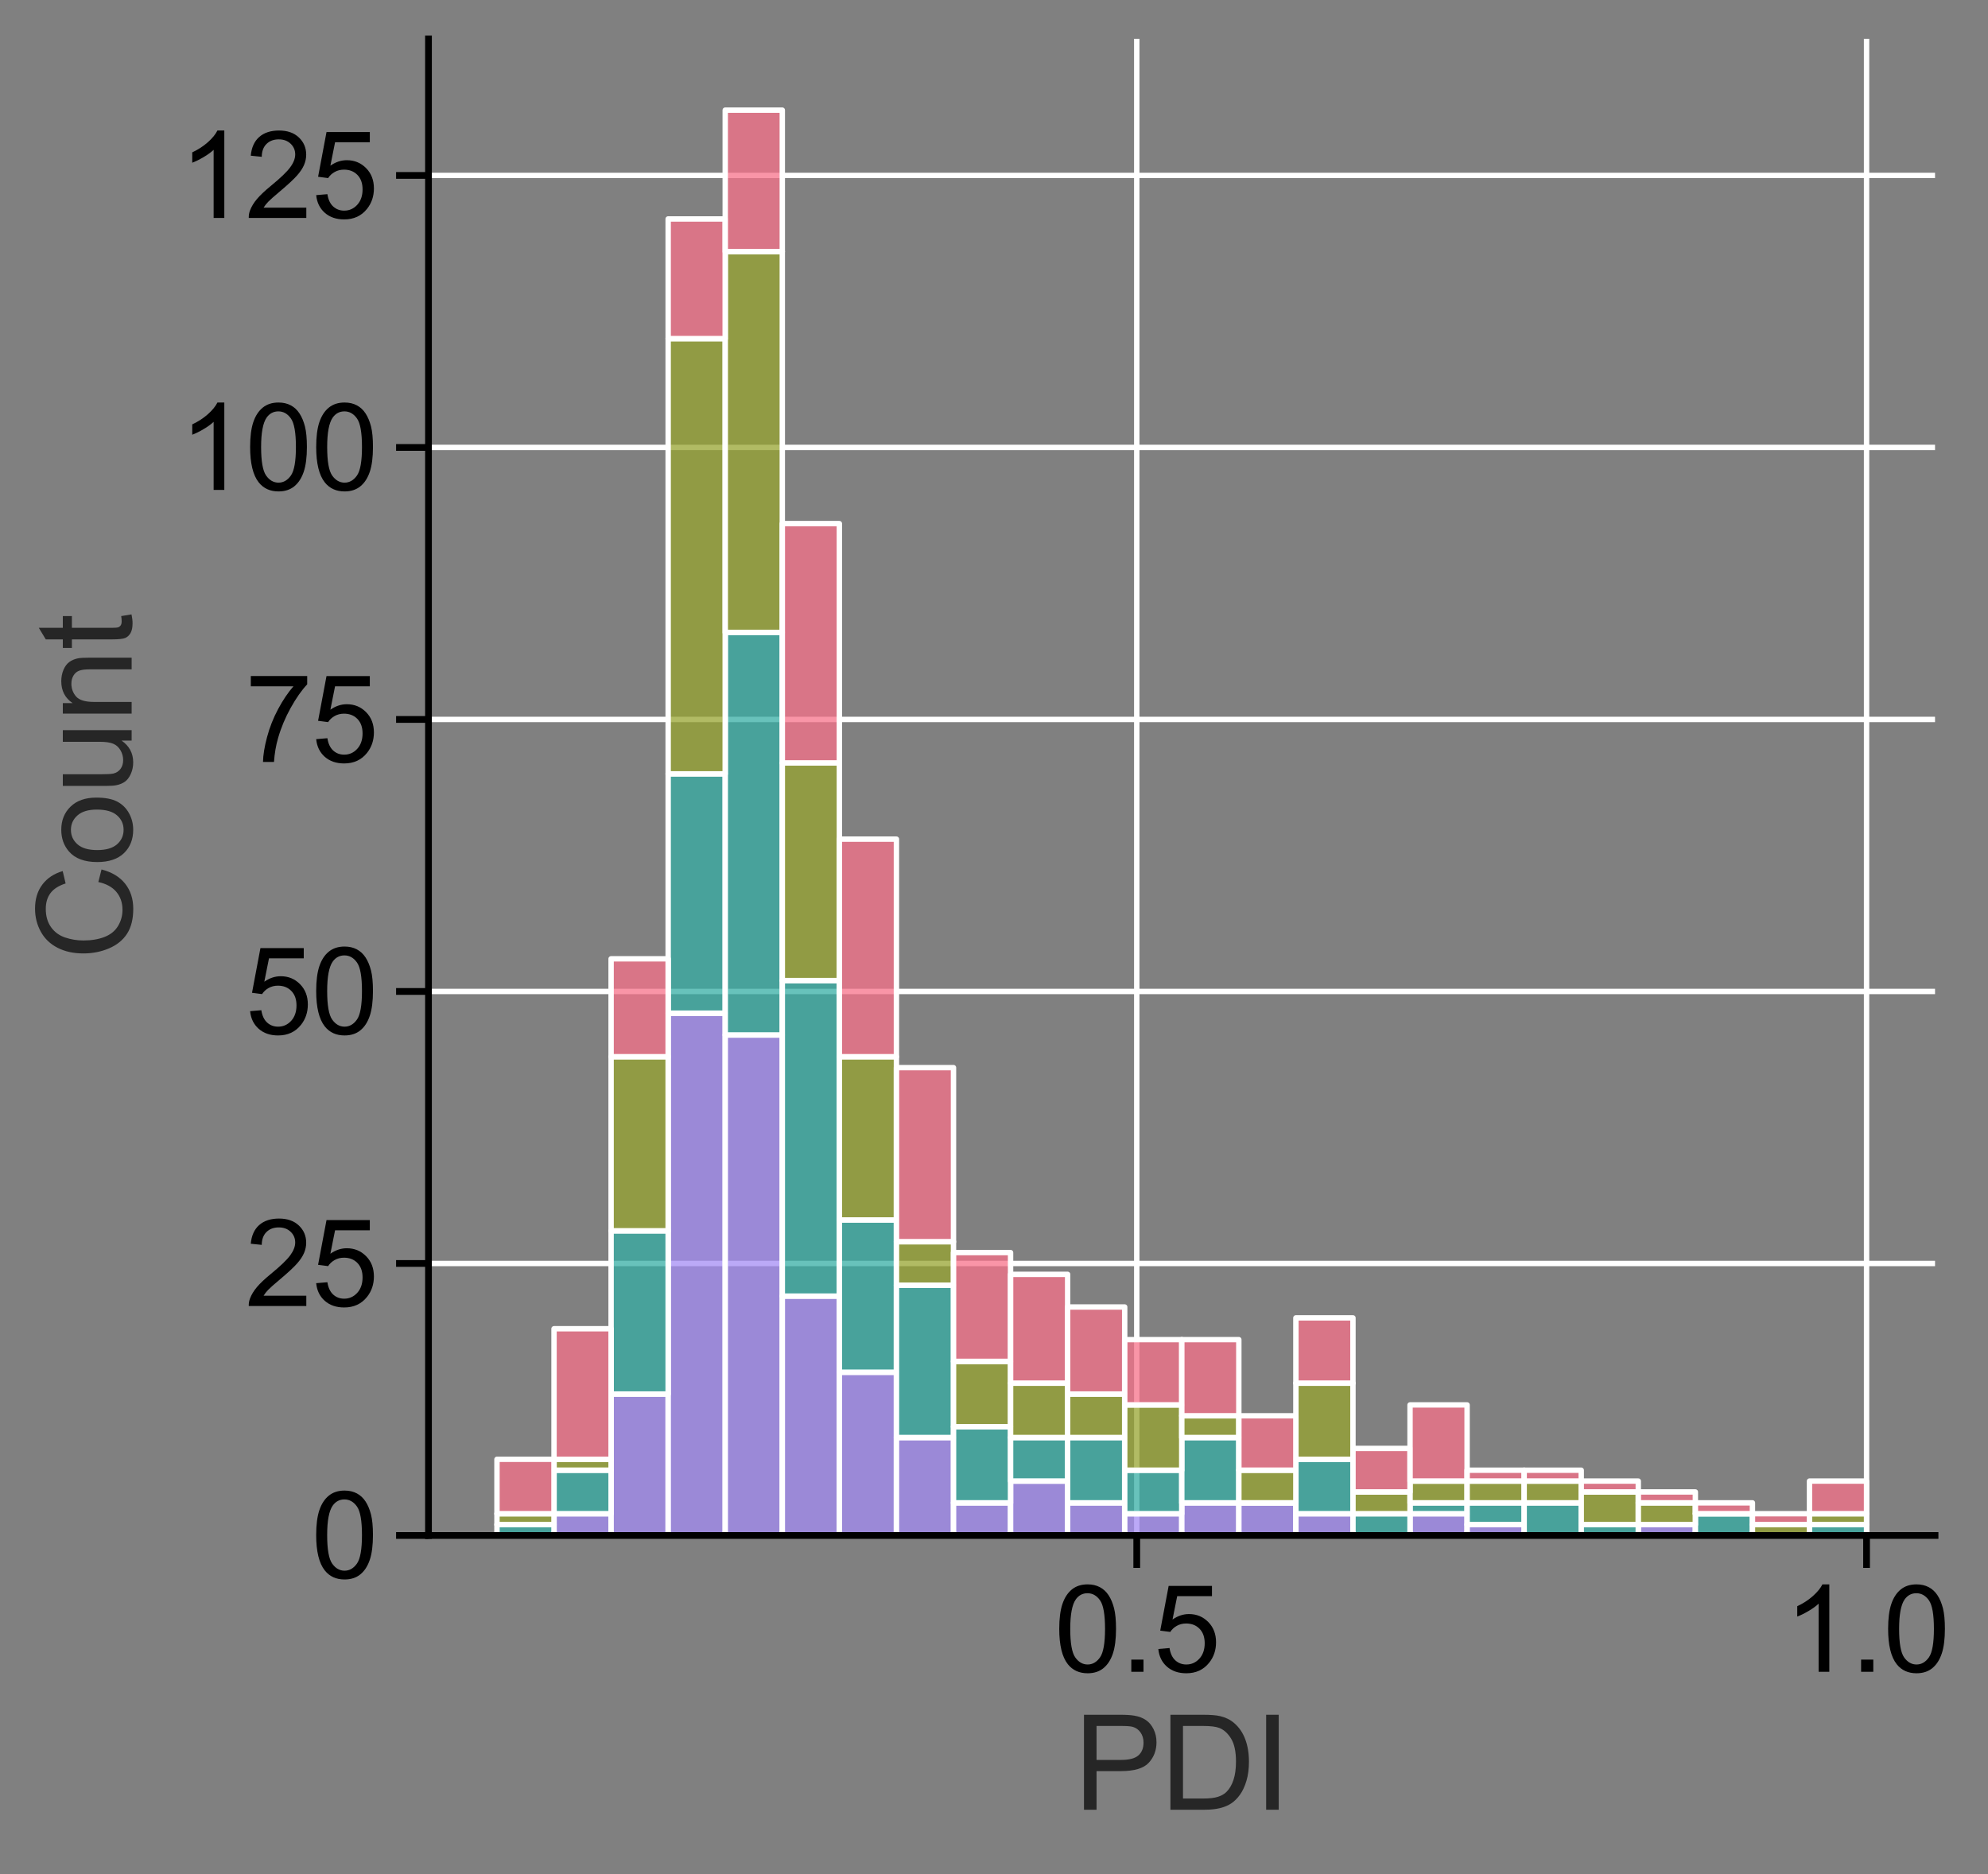 <?xml version="1.0" encoding="utf-8" standalone="no"?>
<!DOCTYPE svg PUBLIC "-//W3C//DTD SVG 1.1//EN"
  "http://www.w3.org/Graphics/SVG/1.1/DTD/svg11.dtd">
<svg xmlns:xlink="http://www.w3.org/1999/xlink" width="368.159pt" height="347.168pt" viewBox="0 0 368.159 347.168" xmlns="http://www.w3.org/2000/svg" version="1.1">
 <rect x="0" y="0" width="368.159" height="347.168" fill="#808080" stroke="none"/>
 <defs>
  <style type="text/css">*{stroke-linejoin: round; stroke-linecap: butt}</style>
 </defs>
 <g id="figure_1">
  <g id="patch_1">
   <path d="M 0 347.168 
L 368.159 347.168 
L 368.159 0 
L 0 0 
L 0 347.168 
z
" style="fill: none"/>
  </g>
  <g id="axes_1">
   <g id="patch_2">
    <path d="M 79.351 284.4 
L 358.351 284.4 
L 358.351 7.2 
L 79.351 7.2 
L 79.351 284.4 
z
" style="fill: none"/>
   </g>
   <g id="matplotlib.axis_1">
    <g id="xtick_1">
     <g id="line2d_1">
      <path d="M 210.517 284.4 
L 210.517 7.2 
" clip-path="url(#p33c84c592c)" style="fill: none; stroke: #ffffff; stroke-linecap: round"/>
     </g>
     <g id="line2d_2">
      <defs>
       <path id="m3f9f776b7f" d="M 0 0 
L 0 6 
" style="stroke: #000000; stroke-width: 1.25"/>
      </defs>
      <g>
       <use xlink:href="#m3f9f776b7f" x="210.517" y="284.4" style="stroke: #000000; stroke-width: 1.25"/>
      </g>
     </g>
     <g id="text_1">
      <!-- 0.5 -->
      <g transform="translate(195.227 309.647) scale(0.22 -0.22)">
       <defs>
        <path id="ArialMT-30" d="M 266 2259 
Q 266 3072 433 3567 
Q 600 4063 929 4331 
Q 1259 4600 1759 4600 
Q 2128 4600 2406 4451 
Q 2684 4303 2865 4023 
Q 3047 3744 3150 3342 
Q 3253 2941 3253 2259 
Q 3253 1453 3087 958 
Q 2922 463 2592 192 
Q 2263 -78 1759 -78 
Q 1097 -78 719 397 
Q 266 969 266 2259 
z
M 844 2259 
Q 844 1131 1108 757 
Q 1372 384 1759 384 
Q 2147 384 2411 759 
Q 2675 1134 2675 2259 
Q 2675 3391 2411 3762 
Q 2147 4134 1753 4134 
Q 1366 4134 1134 3806 
Q 844 3388 844 2259 
z
" transform="scale(0.016)"/>
        <path id="ArialMT-2e" d="M 581 0 
L 581 641 
L 1222 641 
L 1222 0 
L 581 0 
z
" transform="scale(0.016)"/>
        <path id="ArialMT-35" d="M 266 1200 
L 856 1250 
Q 922 819 1161 601 
Q 1400 384 1738 384 
Q 2144 384 2425 690 
Q 2706 997 2706 1503 
Q 2706 1984 2436 2262 
Q 2166 2541 1728 2541 
Q 1456 2541 1237 2417 
Q 1019 2294 894 2097 
L 366 2166 
L 809 4519 
L 3088 4519 
L 3088 3981 
L 1259 3981 
L 1013 2750 
Q 1425 3038 1878 3038 
Q 2478 3038 2890 2622 
Q 3303 2206 3303 1553 
Q 3303 931 2941 478 
Q 2500 -78 1738 -78 
Q 1113 -78 717 272 
Q 322 622 266 1200 
z
" transform="scale(0.016)"/>
       </defs>
       <use xlink:href="#ArialMT-30"/>
       <use xlink:href="#ArialMT-2e" x="55.615"/>
       <use xlink:href="#ArialMT-35" x="83.398"/>
      </g>
     </g>
    </g>
    <g id="xtick_2">
     <g id="line2d_3">
      <path d="M 345.669 284.4 
L 345.669 7.2 
" clip-path="url(#p33c84c592c)" style="fill: none; stroke: #ffffff; stroke-linecap: round"/>
     </g>
     <g id="line2d_4">
      <g>
       <use xlink:href="#m3f9f776b7f" x="345.669" y="284.4" style="stroke: #000000; stroke-width: 1.25"/>
      </g>
     </g>
     <g id="text_2">
      <!-- 1.0 -->
      <g transform="translate(330.379 309.647) scale(0.22 -0.22)">
       <defs>
        <path id="ArialMT-31" d="M 2384 0 
L 1822 0 
L 1822 3584 
Q 1619 3391 1289 3197 
Q 959 3003 697 2906 
L 697 3450 
Q 1169 3672 1522 3987 
Q 1875 4303 2022 4600 
L 2384 4600 
L 2384 0 
z
" transform="scale(0.016)"/>
       </defs>
       <use xlink:href="#ArialMT-31"/>
       <use xlink:href="#ArialMT-2e" x="55.615"/>
       <use xlink:href="#ArialMT-30" x="83.398"/>
      </g>
     </g>
    </g>
    <g id="text_3">
     <!-- PDI -->
     <g style="fill: #262626" transform="translate(198.847 335.198) scale(0.24 -0.24)">
      <defs>
       <path id="ArialMT-50" d="M 494 0 
L 494 4581 
L 2222 4581 
Q 2678 4581 2919 4538 
Q 3256 4481 3484 4323 
Q 3713 4166 3852 3881 
Q 3991 3597 3991 3256 
Q 3991 2672 3619 2267 
Q 3247 1863 2275 1863 
L 1100 1863 
L 1100 0 
L 494 0 
z
M 1100 2403 
L 2284 2403 
Q 2872 2403 3119 2622 
Q 3366 2841 3366 3238 
Q 3366 3525 3220 3729 
Q 3075 3934 2838 4000 
Q 2684 4041 2272 4041 
L 1100 4041 
L 1100 2403 
z
" transform="scale(0.016)"/>
       <path id="ArialMT-44" d="M 494 0 
L 494 4581 
L 2072 4581 
Q 2606 4581 2888 4516 
Q 3281 4425 3559 4188 
Q 3922 3881 4101 3404 
Q 4281 2928 4281 2316 
Q 4281 1794 4159 1391 
Q 4038 988 3847 723 
Q 3656 459 3429 307 
Q 3203 156 2883 78 
Q 2563 0 2147 0 
L 494 0 
z
M 1100 541 
L 2078 541 
Q 2531 541 2789 625 
Q 3047 709 3200 863 
Q 3416 1078 3536 1442 
Q 3656 1806 3656 2325 
Q 3656 3044 3420 3430 
Q 3184 3816 2847 3947 
Q 2603 4041 2063 4041 
L 1100 4041 
L 1100 541 
z
" transform="scale(0.016)"/>
       <path id="ArialMT-49" d="M 597 0 
L 597 4581 
L 1203 4581 
L 1203 0 
L 597 0 
z
" transform="scale(0.016)"/>
      </defs>
      <use xlink:href="#ArialMT-50"/>
      <use xlink:href="#ArialMT-44" x="66.699"/>
      <use xlink:href="#ArialMT-49" x="138.916"/>
     </g>
    </g>
   </g>
   <g id="matplotlib.axis_2">
    <g id="ytick_1">
     <g id="line2d_5">
      <path d="M 79.351 284.4 
L 358.351 284.4 
" clip-path="url(#p33c84c592c)" style="fill: none; stroke: #ffffff; stroke-linecap: round"/>
     </g>
     <g id="line2d_6">
      <defs>
       <path id="m0d0297f4f9" d="M 0 0 
L -6 0 
" style="stroke: #000000; stroke-width: 1.25"/>
      </defs>
      <g>
       <use xlink:href="#m0d0297f4f9" x="79.351" y="284.4" style="stroke: #000000; stroke-width: 1.25"/>
      </g>
     </g>
     <g id="text_4">
      <!-- 0 -->
      <g transform="translate(57.617 292.274) scale(0.22 -0.22)">
       <use xlink:href="#ArialMT-30"/>
      </g>
     </g>
    </g>
    <g id="ytick_2">
     <g id="line2d_7">
      <path d="M 79.351 234.018 
L 358.351 234.018 
" clip-path="url(#p33c84c592c)" style="fill: none; stroke: #ffffff; stroke-linecap: round"/>
     </g>
     <g id="line2d_8">
      <g>
       <use xlink:href="#m0d0297f4f9" x="79.351" y="234.018" style="stroke: #000000; stroke-width: 1.25"/>
      </g>
     </g>
     <g id="text_5">
      <!-- 25 -->
      <g transform="translate(45.383 241.892) scale(0.22 -0.22)">
       <defs>
        <path id="ArialMT-32" d="M 3222 541 
L 3222 0 
L 194 0 
Q 188 203 259 391 
Q 375 700 629 1000 
Q 884 1300 1366 1694 
Q 2113 2306 2375 2664 
Q 2638 3022 2638 3341 
Q 2638 3675 2398 3904 
Q 2159 4134 1775 4134 
Q 1369 4134 1125 3890 
Q 881 3647 878 3216 
L 300 3275 
Q 359 3922 746 4261 
Q 1134 4600 1788 4600 
Q 2447 4600 2831 4234 
Q 3216 3869 3216 3328 
Q 3216 3053 3103 2787 
Q 2991 2522 2730 2228 
Q 2469 1934 1863 1422 
Q 1356 997 1212 845 
Q 1069 694 975 541 
L 3222 541 
z
" transform="scale(0.016)"/>
       </defs>
       <use xlink:href="#ArialMT-32"/>
       <use xlink:href="#ArialMT-35" x="55.615"/>
      </g>
     </g>
    </g>
    <g id="ytick_3">
     <g id="line2d_9">
      <path d="M 79.351 183.637 
L 358.351 183.637 
" clip-path="url(#p33c84c592c)" style="fill: none; stroke: #ffffff; stroke-linecap: round"/>
     </g>
     <g id="line2d_10">
      <g>
       <use xlink:href="#m0d0297f4f9" x="79.351" y="183.637" style="stroke: #000000; stroke-width: 1.25"/>
      </g>
     </g>
     <g id="text_6">
      <!-- 50 -->
      <g transform="translate(45.383 191.51) scale(0.22 -0.22)">
       <use xlink:href="#ArialMT-35"/>
       <use xlink:href="#ArialMT-30" x="55.615"/>
      </g>
     </g>
    </g>
    <g id="ytick_4">
     <g id="line2d_11">
      <path d="M 79.351 133.255 
L 358.351 133.255 
" clip-path="url(#p33c84c592c)" style="fill: none; stroke: #ffffff; stroke-linecap: round"/>
     </g>
     <g id="line2d_12">
      <g>
       <use xlink:href="#m0d0297f4f9" x="79.351" y="133.255" style="stroke: #000000; stroke-width: 1.25"/>
      </g>
     </g>
     <g id="text_7">
      <!-- 75 -->
      <g transform="translate(45.383 141.129) scale(0.22 -0.22)">
       <defs>
        <path id="ArialMT-37" d="M 303 3981 
L 303 4522 
L 3269 4522 
L 3269 4084 
Q 2831 3619 2401 2847 
Q 1972 2075 1738 1259 
Q 1569 684 1522 0 
L 944 0 
Q 953 541 1156 1306 
Q 1359 2072 1739 2783 
Q 2119 3494 2547 3981 
L 303 3981 
z
" transform="scale(0.016)"/>
       </defs>
       <use xlink:href="#ArialMT-37"/>
       <use xlink:href="#ArialMT-35" x="55.615"/>
      </g>
     </g>
    </g>
    <g id="ytick_5">
     <g id="line2d_13">
      <path d="M 79.351 82.873 
L 358.351 82.873 
" clip-path="url(#p33c84c592c)" style="fill: none; stroke: #ffffff; stroke-linecap: round"/>
     </g>
     <g id="line2d_14">
      <g>
       <use xlink:href="#m0d0297f4f9" x="79.351" y="82.873" style="stroke: #000000; stroke-width: 1.25"/>
      </g>
     </g>
     <g id="text_8">
      <!-- 100 -->
      <g transform="translate(33.149 90.747) scale(0.22 -0.22)">
       <use xlink:href="#ArialMT-31"/>
       <use xlink:href="#ArialMT-30" x="55.615"/>
       <use xlink:href="#ArialMT-30" x="111.23"/>
      </g>
     </g>
    </g>
    <g id="ytick_6">
     <g id="line2d_15">
      <path d="M 79.351 32.492 
L 358.351 32.492 
" clip-path="url(#p33c84c592c)" style="fill: none; stroke: #ffffff; stroke-linecap: round"/>
     </g>
     <g id="line2d_16">
      <g>
       <use xlink:href="#m0d0297f4f9" x="79.351" y="32.492" style="stroke: #000000; stroke-width: 1.25"/>
      </g>
     </g>
     <g id="text_9">
      <!-- 125 -->
      <g transform="translate(33.149 40.365) scale(0.22 -0.22)">
       <use xlink:href="#ArialMT-31"/>
       <use xlink:href="#ArialMT-32" x="55.615"/>
       <use xlink:href="#ArialMT-35" x="111.23"/>
      </g>
     </g>
    </g>
    <g id="text_10">
     <!-- Count -->
     <g style="fill: #262626" transform="translate(24.379 177.819) rotate(-90) scale(0.24 -0.24)">
      <defs>
       <path id="ArialMT-43" d="M 3763 1606 
L 4369 1453 
Q 4178 706 3683 314 
Q 3188 -78 2472 -78 
Q 1731 -78 1267 223 
Q 803 525 561 1097 
Q 319 1669 319 2325 
Q 319 3041 592 3573 
Q 866 4106 1370 4382 
Q 1875 4659 2481 4659 
Q 3169 4659 3637 4309 
Q 4106 3959 4291 3325 
L 3694 3184 
Q 3534 3684 3231 3912 
Q 2928 4141 2469 4141 
Q 1941 4141 1586 3887 
Q 1231 3634 1087 3207 
Q 944 2781 944 2328 
Q 944 1744 1114 1308 
Q 1284 872 1643 656 
Q 2003 441 2422 441 
Q 2931 441 3284 734 
Q 3638 1028 3763 1606 
z
" transform="scale(0.016)"/>
       <path id="ArialMT-6f" d="M 213 1659 
Q 213 2581 725 3025 
Q 1153 3394 1769 3394 
Q 2453 3394 2887 2945 
Q 3322 2497 3322 1706 
Q 3322 1066 3130 698 
Q 2938 331 2570 128 
Q 2203 -75 1769 -75 
Q 1072 -75 642 372 
Q 213 819 213 1659 
z
M 791 1659 
Q 791 1022 1069 705 
Q 1347 388 1769 388 
Q 2188 388 2466 706 
Q 2744 1025 2744 1678 
Q 2744 2294 2464 2611 
Q 2184 2928 1769 2928 
Q 1347 2928 1069 2612 
Q 791 2297 791 1659 
z
" transform="scale(0.016)"/>
       <path id="ArialMT-75" d="M 2597 0 
L 2597 488 
Q 2209 -75 1544 -75 
Q 1250 -75 995 37 
Q 741 150 617 320 
Q 494 491 444 738 
Q 409 903 409 1263 
L 409 3319 
L 972 3319 
L 972 1478 
Q 972 1038 1006 884 
Q 1059 663 1231 536 
Q 1403 409 1656 409 
Q 1909 409 2131 539 
Q 2353 669 2445 892 
Q 2538 1116 2538 1541 
L 2538 3319 
L 3100 3319 
L 3100 0 
L 2597 0 
z
" transform="scale(0.016)"/>
       <path id="ArialMT-6e" d="M 422 0 
L 422 3319 
L 928 3319 
L 928 2847 
Q 1294 3394 1984 3394 
Q 2284 3394 2536 3286 
Q 2788 3178 2913 3003 
Q 3038 2828 3088 2588 
Q 3119 2431 3119 2041 
L 3119 0 
L 2556 0 
L 2556 2019 
Q 2556 2363 2490 2533 
Q 2425 2703 2258 2804 
Q 2091 2906 1866 2906 
Q 1506 2906 1245 2678 
Q 984 2450 984 1813 
L 984 0 
L 422 0 
z
" transform="scale(0.016)"/>
       <path id="ArialMT-74" d="M 1650 503 
L 1731 6 
Q 1494 -44 1306 -44 
Q 1000 -44 831 53 
Q 663 150 594 308 
Q 525 466 525 972 
L 525 2881 
L 113 2881 
L 113 3319 
L 525 3319 
L 525 4141 
L 1084 4478 
L 1084 3319 
L 1650 3319 
L 1650 2881 
L 1084 2881 
L 1084 941 
Q 1084 700 1114 631 
Q 1144 563 1211 522 
Q 1278 481 1403 481 
Q 1497 481 1650 503 
z
" transform="scale(0.016)"/>
      </defs>
      <use xlink:href="#ArialMT-43"/>
      <use xlink:href="#ArialMT-6f" x="72.217"/>
      <use xlink:href="#ArialMT-75" x="127.832"/>
      <use xlink:href="#ArialMT-6e" x="183.447"/>
      <use xlink:href="#ArialMT-74" x="239.062"/>
     </g>
    </g>
   </g>
   <g id="patch_3">
    <path d="M 92.033 284.4 
L 102.601 284.4 
L 102.601 284.4 
L 92.033 284.4 
z
" clip-path="url(#p33c84c592c)" style="fill: #a48cf4; fill-opacity: 0.75; stroke: #ffffff; stroke-linejoin: miter"/>
   </g>
   <g id="patch_4">
    <path d="M 102.601 284.4 
L 113.169 284.4 
L 113.169 280.369 
L 102.601 280.369 
z
" clip-path="url(#p33c84c592c)" style="fill: #a48cf4; fill-opacity: 0.75; stroke: #ffffff; stroke-linejoin: miter"/>
   </g>
   <g id="patch_5">
    <path d="M 113.169 284.4 
L 123.737 284.4 
L 123.737 258.202 
L 113.169 258.202 
z
" clip-path="url(#p33c84c592c)" style="fill: #a48cf4; fill-opacity: 0.75; stroke: #ffffff; stroke-linejoin: miter"/>
   </g>
   <g id="patch_6">
    <path d="M 123.737 284.4 
L 134.305 284.4 
L 134.305 187.667 
L 123.737 187.667 
z
" clip-path="url(#p33c84c592c)" style="fill: #a48cf4; fill-opacity: 0.75; stroke: #ffffff; stroke-linejoin: miter"/>
   </g>
   <g id="patch_7">
    <path d="M 134.305 284.4 
L 144.874 284.4 
L 144.874 191.698 
L 134.305 191.698 
z
" clip-path="url(#p33c84c592c)" style="fill: #a48cf4; fill-opacity: 0.75; stroke: #ffffff; stroke-linejoin: miter"/>
   </g>
   <g id="patch_8">
    <path d="M 144.874 284.4 
L 155.442 284.4 
L 155.442 240.064 
L 144.874 240.064 
z
" clip-path="url(#p33c84c592c)" style="fill: #a48cf4; fill-opacity: 0.75; stroke: #ffffff; stroke-linejoin: miter"/>
   </g>
   <g id="patch_9">
    <path d="M 155.442 284.4 
L 166.01 284.4 
L 166.01 254.171 
L 155.442 254.171 
z
" clip-path="url(#p33c84c592c)" style="fill: #a48cf4; fill-opacity: 0.75; stroke: #ffffff; stroke-linejoin: miter"/>
   </g>
   <g id="patch_10">
    <path d="M 166.01 284.4 
L 176.578 284.4 
L 176.578 266.263 
L 166.01 266.263 
z
" clip-path="url(#p33c84c592c)" style="fill: #a48cf4; fill-opacity: 0.75; stroke: #ffffff; stroke-linejoin: miter"/>
   </g>
   <g id="patch_11">
    <path d="M 176.578 284.4 
L 187.146 284.4 
L 187.146 278.354 
L 176.578 278.354 
z
" clip-path="url(#p33c84c592c)" style="fill: #a48cf4; fill-opacity: 0.75; stroke: #ffffff; stroke-linejoin: miter"/>
   </g>
   <g id="patch_12">
    <path d="M 187.146 284.4 
L 197.715 284.4 
L 197.715 274.324 
L 187.146 274.324 
z
" clip-path="url(#p33c84c592c)" style="fill: #a48cf4; fill-opacity: 0.75; stroke: #ffffff; stroke-linejoin: miter"/>
   </g>
   <g id="patch_13">
    <path d="M 197.715 284.4 
L 208.283 284.4 
L 208.283 278.354 
L 197.715 278.354 
z
" clip-path="url(#p33c84c592c)" style="fill: #a48cf4; fill-opacity: 0.75; stroke: #ffffff; stroke-linejoin: miter"/>
   </g>
   <g id="patch_14">
    <path d="M 208.283 284.4 
L 218.851 284.4 
L 218.851 280.369 
L 208.283 280.369 
z
" clip-path="url(#p33c84c592c)" style="fill: #a48cf4; fill-opacity: 0.75; stroke: #ffffff; stroke-linejoin: miter"/>
   </g>
   <g id="patch_15">
    <path d="M 218.851 284.4 
L 229.419 284.4 
L 229.419 278.354 
L 218.851 278.354 
z
" clip-path="url(#p33c84c592c)" style="fill: #a48cf4; fill-opacity: 0.75; stroke: #ffffff; stroke-linejoin: miter"/>
   </g>
   <g id="patch_16">
    <path d="M 229.419 284.4 
L 239.987 284.4 
L 239.987 278.354 
L 229.419 278.354 
z
" clip-path="url(#p33c84c592c)" style="fill: #a48cf4; fill-opacity: 0.75; stroke: #ffffff; stroke-linejoin: miter"/>
   </g>
   <g id="patch_17">
    <path d="M 239.987 284.4 
L 250.555 284.4 
L 250.555 280.369 
L 239.987 280.369 
z
" clip-path="url(#p33c84c592c)" style="fill: #a48cf4; fill-opacity: 0.75; stroke: #ffffff; stroke-linejoin: miter"/>
   </g>
   <g id="patch_18">
    <path d="M 250.555 284.4 
L 261.124 284.4 
L 261.124 284.4 
L 250.555 284.4 
z
" clip-path="url(#p33c84c592c)" style="fill: #a48cf4; fill-opacity: 0.75; stroke: #ffffff; stroke-linejoin: miter"/>
   </g>
   <g id="patch_19">
    <path d="M 261.124 284.4 
L 271.692 284.4 
L 271.692 280.369 
L 261.124 280.369 
z
" clip-path="url(#p33c84c592c)" style="fill: #a48cf4; fill-opacity: 0.75; stroke: #ffffff; stroke-linejoin: miter"/>
   </g>
   <g id="patch_20">
    <path d="M 271.692 284.4 
L 282.26 284.4 
L 282.26 282.385 
L 271.692 282.385 
z
" clip-path="url(#p33c84c592c)" style="fill: #a48cf4; fill-opacity: 0.75; stroke: #ffffff; stroke-linejoin: miter"/>
   </g>
   <g id="patch_21">
    <path d="M 282.26 284.4 
L 292.828 284.4 
L 292.828 284.4 
L 282.26 284.4 
z
" clip-path="url(#p33c84c592c)" style="fill: #a48cf4; fill-opacity: 0.75; stroke: #ffffff; stroke-linejoin: miter"/>
   </g>
   <g id="patch_22">
    <path d="M 292.828 284.4 
L 303.396 284.4 
L 303.396 284.4 
L 292.828 284.4 
z
" clip-path="url(#p33c84c592c)" style="fill: #a48cf4; fill-opacity: 0.75; stroke: #ffffff; stroke-linejoin: miter"/>
   </g>
   <g id="patch_23">
    <path d="M 303.396 284.4 
L 313.965 284.4 
L 313.965 282.385 
L 303.396 282.385 
z
" clip-path="url(#p33c84c592c)" style="fill: #a48cf4; fill-opacity: 0.75; stroke: #ffffff; stroke-linejoin: miter"/>
   </g>
   <g id="patch_24">
    <path d="M 313.965 284.4 
L 324.533 284.4 
L 324.533 284.4 
L 313.965 284.4 
z
" clip-path="url(#p33c84c592c)" style="fill: #a48cf4; fill-opacity: 0.75; stroke: #ffffff; stroke-linejoin: miter"/>
   </g>
   <g id="patch_25">
    <path d="M 324.533 284.4 
L 335.101 284.4 
L 335.101 284.4 
L 324.533 284.4 
z
" clip-path="url(#p33c84c592c)" style="fill: #a48cf4; fill-opacity: 0.75; stroke: #ffffff; stroke-linejoin: miter"/>
   </g>
   <g id="patch_26">
    <path d="M 335.101 284.4 
L 345.669 284.4 
L 345.669 284.4 
L 335.101 284.4 
z
" clip-path="url(#p33c84c592c)" style="fill: #a48cf4; fill-opacity: 0.75; stroke: #ffffff; stroke-linejoin: miter"/>
   </g>
   <g id="patch_27">
    <path d="M 92.033 284.4 
L 102.601 284.4 
L 102.601 282.385 
L 92.033 282.385 
z
" clip-path="url(#p33c84c592c)" style="fill: #36ada4; fill-opacity: 0.75; stroke: #ffffff; stroke-linejoin: miter"/>
   </g>
   <g id="patch_28">
    <path d="M 102.601 280.369 
L 113.169 280.369 
L 113.169 272.308 
L 102.601 272.308 
z
" clip-path="url(#p33c84c592c)" style="fill: #36ada4; fill-opacity: 0.75; stroke: #ffffff; stroke-linejoin: miter"/>
   </g>
   <g id="patch_29">
    <path d="M 113.169 258.202 
L 123.737 258.202 
L 123.737 227.973 
L 113.169 227.973 
z
" clip-path="url(#p33c84c592c)" style="fill: #36ada4; fill-opacity: 0.75; stroke: #ffffff; stroke-linejoin: miter"/>
   </g>
   <g id="patch_30">
    <path d="M 123.737 187.667 
L 134.305 187.667 
L 134.305 143.331 
L 123.737 143.331 
z
" clip-path="url(#p33c84c592c)" style="fill: #36ada4; fill-opacity: 0.75; stroke: #ffffff; stroke-linejoin: miter"/>
   </g>
   <g id="patch_31">
    <path d="M 134.305 191.698 
L 144.874 191.698 
L 144.874 117.133 
L 134.305 117.133 
z
" clip-path="url(#p33c84c592c)" style="fill: #36ada4; fill-opacity: 0.75; stroke: #ffffff; stroke-linejoin: miter"/>
   </g>
   <g id="patch_32">
    <path d="M 144.874 240.064 
L 155.442 240.064 
L 155.442 181.621 
L 144.874 181.621 
z
" clip-path="url(#p33c84c592c)" style="fill: #36ada4; fill-opacity: 0.75; stroke: #ffffff; stroke-linejoin: miter"/>
   </g>
   <g id="patch_33">
    <path d="M 155.442 254.171 
L 166.01 254.171 
L 166.01 225.957 
L 155.442 225.957 
z
" clip-path="url(#p33c84c592c)" style="fill: #36ada4; fill-opacity: 0.75; stroke: #ffffff; stroke-linejoin: miter"/>
   </g>
   <g id="patch_34">
    <path d="M 166.01 266.263 
L 176.578 266.263 
L 176.578 238.049 
L 166.01 238.049 
z
" clip-path="url(#p33c84c592c)" style="fill: #36ada4; fill-opacity: 0.75; stroke: #ffffff; stroke-linejoin: miter"/>
   </g>
   <g id="patch_35">
    <path d="M 176.578 278.354 
L 187.146 278.354 
L 187.146 264.247 
L 176.578 264.247 
z
" clip-path="url(#p33c84c592c)" style="fill: #36ada4; fill-opacity: 0.75; stroke: #ffffff; stroke-linejoin: miter"/>
   </g>
   <g id="patch_36">
    <path d="M 187.146 274.324 
L 197.715 274.324 
L 197.715 266.263 
L 187.146 266.263 
z
" clip-path="url(#p33c84c592c)" style="fill: #36ada4; fill-opacity: 0.75; stroke: #ffffff; stroke-linejoin: miter"/>
   </g>
   <g id="patch_37">
    <path d="M 197.715 278.354 
L 208.283 278.354 
L 208.283 266.263 
L 197.715 266.263 
z
" clip-path="url(#p33c84c592c)" style="fill: #36ada4; fill-opacity: 0.75; stroke: #ffffff; stroke-linejoin: miter"/>
   </g>
   <g id="patch_38">
    <path d="M 208.283 280.369 
L 218.851 280.369 
L 218.851 272.308 
L 208.283 272.308 
z
" clip-path="url(#p33c84c592c)" style="fill: #36ada4; fill-opacity: 0.75; stroke: #ffffff; stroke-linejoin: miter"/>
   </g>
   <g id="patch_39">
    <path d="M 218.851 278.354 
L 229.419 278.354 
L 229.419 266.263 
L 218.851 266.263 
z
" clip-path="url(#p33c84c592c)" style="fill: #36ada4; fill-opacity: 0.75; stroke: #ffffff; stroke-linejoin: miter"/>
   </g>
   <g id="patch_40">
    <path d="M 229.419 278.354 
L 239.987 278.354 
L 239.987 278.354 
L 229.419 278.354 
z
" clip-path="url(#p33c84c592c)" style="fill: #36ada4; fill-opacity: 0.75; stroke: #ffffff; stroke-linejoin: miter"/>
   </g>
   <g id="patch_41">
    <path d="M 239.987 280.369 
L 250.555 280.369 
L 250.555 270.293 
L 239.987 270.293 
z
" clip-path="url(#p33c84c592c)" style="fill: #36ada4; fill-opacity: 0.75; stroke: #ffffff; stroke-linejoin: miter"/>
   </g>
   <g id="patch_42">
    <path d="M 250.555 284.4 
L 261.124 284.4 
L 261.124 280.369 
L 250.555 280.369 
z
" clip-path="url(#p33c84c592c)" style="fill: #36ada4; fill-opacity: 0.75; stroke: #ffffff; stroke-linejoin: miter"/>
   </g>
   <g id="patch_43">
    <path d="M 261.124 280.369 
L 271.692 280.369 
L 271.692 278.354 
L 261.124 278.354 
z
" clip-path="url(#p33c84c592c)" style="fill: #36ada4; fill-opacity: 0.75; stroke: #ffffff; stroke-linejoin: miter"/>
   </g>
   <g id="patch_44">
    <path d="M 271.692 282.385 
L 282.26 282.385 
L 282.26 278.354 
L 271.692 278.354 
z
" clip-path="url(#p33c84c592c)" style="fill: #36ada4; fill-opacity: 0.75; stroke: #ffffff; stroke-linejoin: miter"/>
   </g>
   <g id="patch_45">
    <path d="M 282.26 284.4 
L 292.828 284.4 
L 292.828 278.354 
L 282.26 278.354 
z
" clip-path="url(#p33c84c592c)" style="fill: #36ada4; fill-opacity: 0.75; stroke: #ffffff; stroke-linejoin: miter"/>
   </g>
   <g id="patch_46">
    <path d="M 292.828 284.4 
L 303.396 284.4 
L 303.396 282.385 
L 292.828 282.385 
z
" clip-path="url(#p33c84c592c)" style="fill: #36ada4; fill-opacity: 0.75; stroke: #ffffff; stroke-linejoin: miter"/>
   </g>
   <g id="patch_47">
    <path d="M 303.396 282.385 
L 313.965 282.385 
L 313.965 282.385 
L 303.396 282.385 
z
" clip-path="url(#p33c84c592c)" style="fill: #36ada4; fill-opacity: 0.75; stroke: #ffffff; stroke-linejoin: miter"/>
   </g>
   <g id="patch_48">
    <path d="M 313.965 284.4 
L 324.533 284.4 
L 324.533 280.369 
L 313.965 280.369 
z
" clip-path="url(#p33c84c592c)" style="fill: #36ada4; fill-opacity: 0.75; stroke: #ffffff; stroke-linejoin: miter"/>
   </g>
   <g id="patch_49">
    <path d="M 324.533 284.4 
L 335.101 284.4 
L 335.101 284.4 
L 324.533 284.4 
z
" clip-path="url(#p33c84c592c)" style="fill: #36ada4; fill-opacity: 0.75; stroke: #ffffff; stroke-linejoin: miter"/>
   </g>
   <g id="patch_50">
    <path d="M 335.101 284.4 
L 345.669 284.4 
L 345.669 282.385 
L 335.101 282.385 
z
" clip-path="url(#p33c84c592c)" style="fill: #36ada4; fill-opacity: 0.75; stroke: #ffffff; stroke-linejoin: miter"/>
   </g>
   <g id="patch_51">
    <path d="M 92.033 282.385 
L 102.601 282.385 
L 102.601 280.369 
L 92.033 280.369 
z
" clip-path="url(#p33c84c592c)" style="fill: #97a431; fill-opacity: 0.75; stroke: #ffffff; stroke-linejoin: miter"/>
   </g>
   <g id="patch_52">
    <path d="M 102.601 272.308 
L 113.169 272.308 
L 113.169 270.293 
L 102.601 270.293 
z
" clip-path="url(#p33c84c592c)" style="fill: #97a431; fill-opacity: 0.75; stroke: #ffffff; stroke-linejoin: miter"/>
   </g>
   <g id="patch_53">
    <path d="M 113.169 227.973 
L 123.737 227.973 
L 123.737 195.728 
L 113.169 195.728 
z
" clip-path="url(#p33c84c592c)" style="fill: #97a431; fill-opacity: 0.75; stroke: #ffffff; stroke-linejoin: miter"/>
   </g>
   <g id="patch_54">
    <path d="M 123.737 143.331 
L 134.305 143.331 
L 134.305 62.721 
L 123.737 62.721 
z
" clip-path="url(#p33c84c592c)" style="fill: #97a431; fill-opacity: 0.75; stroke: #ffffff; stroke-linejoin: miter"/>
   </g>
   <g id="patch_55">
    <path d="M 134.305 117.133 
L 144.874 117.133 
L 144.874 46.598 
L 134.305 46.598 
z
" clip-path="url(#p33c84c592c)" style="fill: #97a431; fill-opacity: 0.75; stroke: #ffffff; stroke-linejoin: miter"/>
   </g>
   <g id="patch_56">
    <path d="M 144.874 181.621 
L 155.442 181.621 
L 155.442 141.316 
L 144.874 141.316 
z
" clip-path="url(#p33c84c592c)" style="fill: #97a431; fill-opacity: 0.75; stroke: #ffffff; stroke-linejoin: miter"/>
   </g>
   <g id="patch_57">
    <path d="M 155.442 225.957 
L 166.01 225.957 
L 166.01 195.728 
L 155.442 195.728 
z
" clip-path="url(#p33c84c592c)" style="fill: #97a431; fill-opacity: 0.75; stroke: #ffffff; stroke-linejoin: miter"/>
   </g>
   <g id="patch_58">
    <path d="M 166.01 238.049 
L 176.578 238.049 
L 176.578 229.988 
L 166.01 229.988 
z
" clip-path="url(#p33c84c592c)" style="fill: #97a431; fill-opacity: 0.75; stroke: #ffffff; stroke-linejoin: miter"/>
   </g>
   <g id="patch_59">
    <path d="M 176.578 264.247 
L 187.146 264.247 
L 187.146 252.156 
L 176.578 252.156 
z
" clip-path="url(#p33c84c592c)" style="fill: #97a431; fill-opacity: 0.75; stroke: #ffffff; stroke-linejoin: miter"/>
   </g>
   <g id="patch_60">
    <path d="M 187.146 266.263 
L 197.715 266.263 
L 197.715 256.186 
L 187.146 256.186 
z
" clip-path="url(#p33c84c592c)" style="fill: #97a431; fill-opacity: 0.75; stroke: #ffffff; stroke-linejoin: miter"/>
   </g>
   <g id="patch_61">
    <path d="M 197.715 266.263 
L 208.283 266.263 
L 208.283 258.202 
L 197.715 258.202 
z
" clip-path="url(#p33c84c592c)" style="fill: #97a431; fill-opacity: 0.75; stroke: #ffffff; stroke-linejoin: miter"/>
   </g>
   <g id="patch_62">
    <path d="M 208.283 272.308 
L 218.851 272.308 
L 218.851 260.217 
L 208.283 260.217 
z
" clip-path="url(#p33c84c592c)" style="fill: #97a431; fill-opacity: 0.75; stroke: #ffffff; stroke-linejoin: miter"/>
   </g>
   <g id="patch_63">
    <path d="M 218.851 266.263 
L 229.419 266.263 
L 229.419 262.232 
L 218.851 262.232 
z
" clip-path="url(#p33c84c592c)" style="fill: #97a431; fill-opacity: 0.75; stroke: #ffffff; stroke-linejoin: miter"/>
   </g>
   <g id="patch_64">
    <path d="M 229.419 278.354 
L 239.987 278.354 
L 239.987 272.308 
L 229.419 272.308 
z
" clip-path="url(#p33c84c592c)" style="fill: #97a431; fill-opacity: 0.75; stroke: #ffffff; stroke-linejoin: miter"/>
   </g>
   <g id="patch_65">
    <path d="M 239.987 270.293 
L 250.555 270.293 
L 250.555 256.186 
L 239.987 256.186 
z
" clip-path="url(#p33c84c592c)" style="fill: #97a431; fill-opacity: 0.75; stroke: #ffffff; stroke-linejoin: miter"/>
   </g>
   <g id="patch_66">
    <path d="M 250.555 280.369 
L 261.124 280.369 
L 261.124 276.339 
L 250.555 276.339 
z
" clip-path="url(#p33c84c592c)" style="fill: #97a431; fill-opacity: 0.75; stroke: #ffffff; stroke-linejoin: miter"/>
   </g>
   <g id="patch_67">
    <path d="M 261.124 278.354 
L 271.692 278.354 
L 271.692 274.324 
L 261.124 274.324 
z
" clip-path="url(#p33c84c592c)" style="fill: #97a431; fill-opacity: 0.75; stroke: #ffffff; stroke-linejoin: miter"/>
   </g>
   <g id="patch_68">
    <path d="M 271.692 278.354 
L 282.26 278.354 
L 282.26 274.324 
L 271.692 274.324 
z
" clip-path="url(#p33c84c592c)" style="fill: #97a431; fill-opacity: 0.75; stroke: #ffffff; stroke-linejoin: miter"/>
   </g>
   <g id="patch_69">
    <path d="M 282.26 278.354 
L 292.828 278.354 
L 292.828 274.324 
L 282.26 274.324 
z
" clip-path="url(#p33c84c592c)" style="fill: #97a431; fill-opacity: 0.75; stroke: #ffffff; stroke-linejoin: miter"/>
   </g>
   <g id="patch_70">
    <path d="M 292.828 282.385 
L 303.396 282.385 
L 303.396 276.339 
L 292.828 276.339 
z
" clip-path="url(#p33c84c592c)" style="fill: #97a431; fill-opacity: 0.75; stroke: #ffffff; stroke-linejoin: miter"/>
   </g>
   <g id="patch_71">
    <path d="M 303.396 282.385 
L 313.965 282.385 
L 313.965 278.354 
L 303.396 278.354 
z
" clip-path="url(#p33c84c592c)" style="fill: #97a431; fill-opacity: 0.75; stroke: #ffffff; stroke-linejoin: miter"/>
   </g>
   <g id="patch_72">
    <path d="M 313.965 280.369 
L 324.533 280.369 
L 324.533 280.369 
L 313.965 280.369 
z
" clip-path="url(#p33c84c592c)" style="fill: #97a431; fill-opacity: 0.75; stroke: #ffffff; stroke-linejoin: miter"/>
   </g>
   <g id="patch_73">
    <path d="M 324.533 284.4 
L 335.101 284.4 
L 335.101 282.385 
L 324.533 282.385 
z
" clip-path="url(#p33c84c592c)" style="fill: #97a431; fill-opacity: 0.75; stroke: #ffffff; stroke-linejoin: miter"/>
   </g>
   <g id="patch_74">
    <path d="M 335.101 282.385 
L 345.669 282.385 
L 345.669 280.369 
L 335.101 280.369 
z
" clip-path="url(#p33c84c592c)" style="fill: #97a431; fill-opacity: 0.75; stroke: #ffffff; stroke-linejoin: miter"/>
   </g>
   <g id="patch_75">
    <path d="M 92.033 280.369 
L 102.601 280.369 
L 102.601 270.293 
L 92.033 270.293 
z
" clip-path="url(#p33c84c592c)" style="fill: #f77189; fill-opacity: 0.75; stroke: #ffffff; stroke-linejoin: miter"/>
   </g>
   <g id="patch_76">
    <path d="M 102.601 270.293 
L 113.169 270.293 
L 113.169 246.11 
L 102.601 246.11 
z
" clip-path="url(#p33c84c592c)" style="fill: #f77189; fill-opacity: 0.75; stroke: #ffffff; stroke-linejoin: miter"/>
   </g>
   <g id="patch_77">
    <path d="M 113.169 195.728 
L 123.737 195.728 
L 123.737 177.591 
L 113.169 177.591 
z
" clip-path="url(#p33c84c592c)" style="fill: #f77189; fill-opacity: 0.75; stroke: #ffffff; stroke-linejoin: miter"/>
   </g>
   <g id="patch_78">
    <path d="M 123.737 62.721 
L 134.305 62.721 
L 134.305 40.553 
L 123.737 40.553 
z
" clip-path="url(#p33c84c592c)" style="fill: #f77189; fill-opacity: 0.75; stroke: #ffffff; stroke-linejoin: miter"/>
   </g>
   <g id="patch_79">
    <path d="M 134.305 46.598 
L 144.874 46.598 
L 144.874 20.4 
L 134.305 20.4 
z
" clip-path="url(#p33c84c592c)" style="fill: #f77189; fill-opacity: 0.75; stroke: #ffffff; stroke-linejoin: miter"/>
   </g>
   <g id="patch_80">
    <path d="M 144.874 141.316 
L 155.442 141.316 
L 155.442 96.98 
L 144.874 96.98 
z
" clip-path="url(#p33c84c592c)" style="fill: #f77189; fill-opacity: 0.75; stroke: #ffffff; stroke-linejoin: miter"/>
   </g>
   <g id="patch_81">
    <path d="M 155.442 195.728 
L 166.01 195.728 
L 166.01 155.423 
L 155.442 155.423 
z
" clip-path="url(#p33c84c592c)" style="fill: #f77189; fill-opacity: 0.75; stroke: #ffffff; stroke-linejoin: miter"/>
   </g>
   <g id="patch_82">
    <path d="M 166.01 229.988 
L 176.578 229.988 
L 176.578 197.744 
L 166.01 197.744 
z
" clip-path="url(#p33c84c592c)" style="fill: #f77189; fill-opacity: 0.75; stroke: #ffffff; stroke-linejoin: miter"/>
   </g>
   <g id="patch_83">
    <path d="M 176.578 252.156 
L 187.146 252.156 
L 187.146 232.003 
L 176.578 232.003 
z
" clip-path="url(#p33c84c592c)" style="fill: #f77189; fill-opacity: 0.75; stroke: #ffffff; stroke-linejoin: miter"/>
   </g>
   <g id="patch_84">
    <path d="M 187.146 256.186 
L 197.715 256.186 
L 197.715 236.034 
L 187.146 236.034 
z
" clip-path="url(#p33c84c592c)" style="fill: #f77189; fill-opacity: 0.75; stroke: #ffffff; stroke-linejoin: miter"/>
   </g>
   <g id="patch_85">
    <path d="M 197.715 258.202 
L 208.283 258.202 
L 208.283 242.079 
L 197.715 242.079 
z
" clip-path="url(#p33c84c592c)" style="fill: #f77189; fill-opacity: 0.75; stroke: #ffffff; stroke-linejoin: miter"/>
   </g>
   <g id="patch_86">
    <path d="M 208.283 260.217 
L 218.851 260.217 
L 218.851 248.125 
L 208.283 248.125 
z
" clip-path="url(#p33c84c592c)" style="fill: #f77189; fill-opacity: 0.75; stroke: #ffffff; stroke-linejoin: miter"/>
   </g>
   <g id="patch_87">
    <path d="M 218.851 262.232 
L 229.419 262.232 
L 229.419 248.125 
L 218.851 248.125 
z
" clip-path="url(#p33c84c592c)" style="fill: #f77189; fill-opacity: 0.75; stroke: #ffffff; stroke-linejoin: miter"/>
   </g>
   <g id="patch_88">
    <path d="M 229.419 272.308 
L 239.987 272.308 
L 239.987 262.232 
L 229.419 262.232 
z
" clip-path="url(#p33c84c592c)" style="fill: #f77189; fill-opacity: 0.75; stroke: #ffffff; stroke-linejoin: miter"/>
   </g>
   <g id="patch_89">
    <path d="M 239.987 256.186 
L 250.555 256.186 
L 250.555 244.095 
L 239.987 244.095 
z
" clip-path="url(#p33c84c592c)" style="fill: #f77189; fill-opacity: 0.75; stroke: #ffffff; stroke-linejoin: miter"/>
   </g>
   <g id="patch_90">
    <path d="M 250.555 276.339 
L 261.124 276.339 
L 261.124 268.278 
L 250.555 268.278 
z
" clip-path="url(#p33c84c592c)" style="fill: #f77189; fill-opacity: 0.75; stroke: #ffffff; stroke-linejoin: miter"/>
   </g>
   <g id="patch_91">
    <path d="M 261.124 274.324 
L 271.692 274.324 
L 271.692 260.217 
L 261.124 260.217 
z
" clip-path="url(#p33c84c592c)" style="fill: #f77189; fill-opacity: 0.75; stroke: #ffffff; stroke-linejoin: miter"/>
   </g>
   <g id="patch_92">
    <path d="M 271.692 274.324 
L 282.26 274.324 
L 282.26 272.308 
L 271.692 272.308 
z
" clip-path="url(#p33c84c592c)" style="fill: #f77189; fill-opacity: 0.75; stroke: #ffffff; stroke-linejoin: miter"/>
   </g>
   <g id="patch_93">
    <path d="M 282.26 274.324 
L 292.828 274.324 
L 292.828 272.308 
L 282.26 272.308 
z
" clip-path="url(#p33c84c592c)" style="fill: #f77189; fill-opacity: 0.75; stroke: #ffffff; stroke-linejoin: miter"/>
   </g>
   <g id="patch_94">
    <path d="M 292.828 276.339 
L 303.396 276.339 
L 303.396 274.324 
L 292.828 274.324 
z
" clip-path="url(#p33c84c592c)" style="fill: #f77189; fill-opacity: 0.75; stroke: #ffffff; stroke-linejoin: miter"/>
   </g>
   <g id="patch_95">
    <path d="M 303.396 278.354 
L 313.965 278.354 
L 313.965 276.339 
L 303.396 276.339 
z
" clip-path="url(#p33c84c592c)" style="fill: #f77189; fill-opacity: 0.75; stroke: #ffffff; stroke-linejoin: miter"/>
   </g>
   <g id="patch_96">
    <path d="M 313.965 280.369 
L 324.533 280.369 
L 324.533 278.354 
L 313.965 278.354 
z
" clip-path="url(#p33c84c592c)" style="fill: #f77189; fill-opacity: 0.75; stroke: #ffffff; stroke-linejoin: miter"/>
   </g>
   <g id="patch_97">
    <path d="M 324.533 282.385 
L 335.101 282.385 
L 335.101 280.369 
L 324.533 280.369 
z
" clip-path="url(#p33c84c592c)" style="fill: #f77189; fill-opacity: 0.75; stroke: #ffffff; stroke-linejoin: miter"/>
   </g>
   <g id="patch_98">
    <path d="M 335.101 280.369 
L 345.669 280.369 
L 345.669 274.324 
L 335.101 274.324 
z
" clip-path="url(#p33c84c592c)" style="fill: #f77189; fill-opacity: 0.75; stroke: #ffffff; stroke-linejoin: miter"/>
   </g>
   <g id="patch_99">
    <path d="M 79.351 284.4 
L 79.351 7.2 
" style="fill: none; stroke: #000000; stroke-width: 1.25; stroke-linejoin: miter; stroke-linecap: square"/>
   </g>
   <g id="patch_100">
    <path d="M 79.351 284.4 
L 358.351 284.4 
" style="fill: none; stroke: #000000; stroke-width: 1.25; stroke-linejoin: miter; stroke-linecap: square"/>
   </g>
  </g>
 </g>
 <defs>
  <clipPath id="p33c84c592c">
   <rect x="79.351" y="7.2" width="279" height="277.2"/>
  </clipPath>
 </defs>
</svg>

